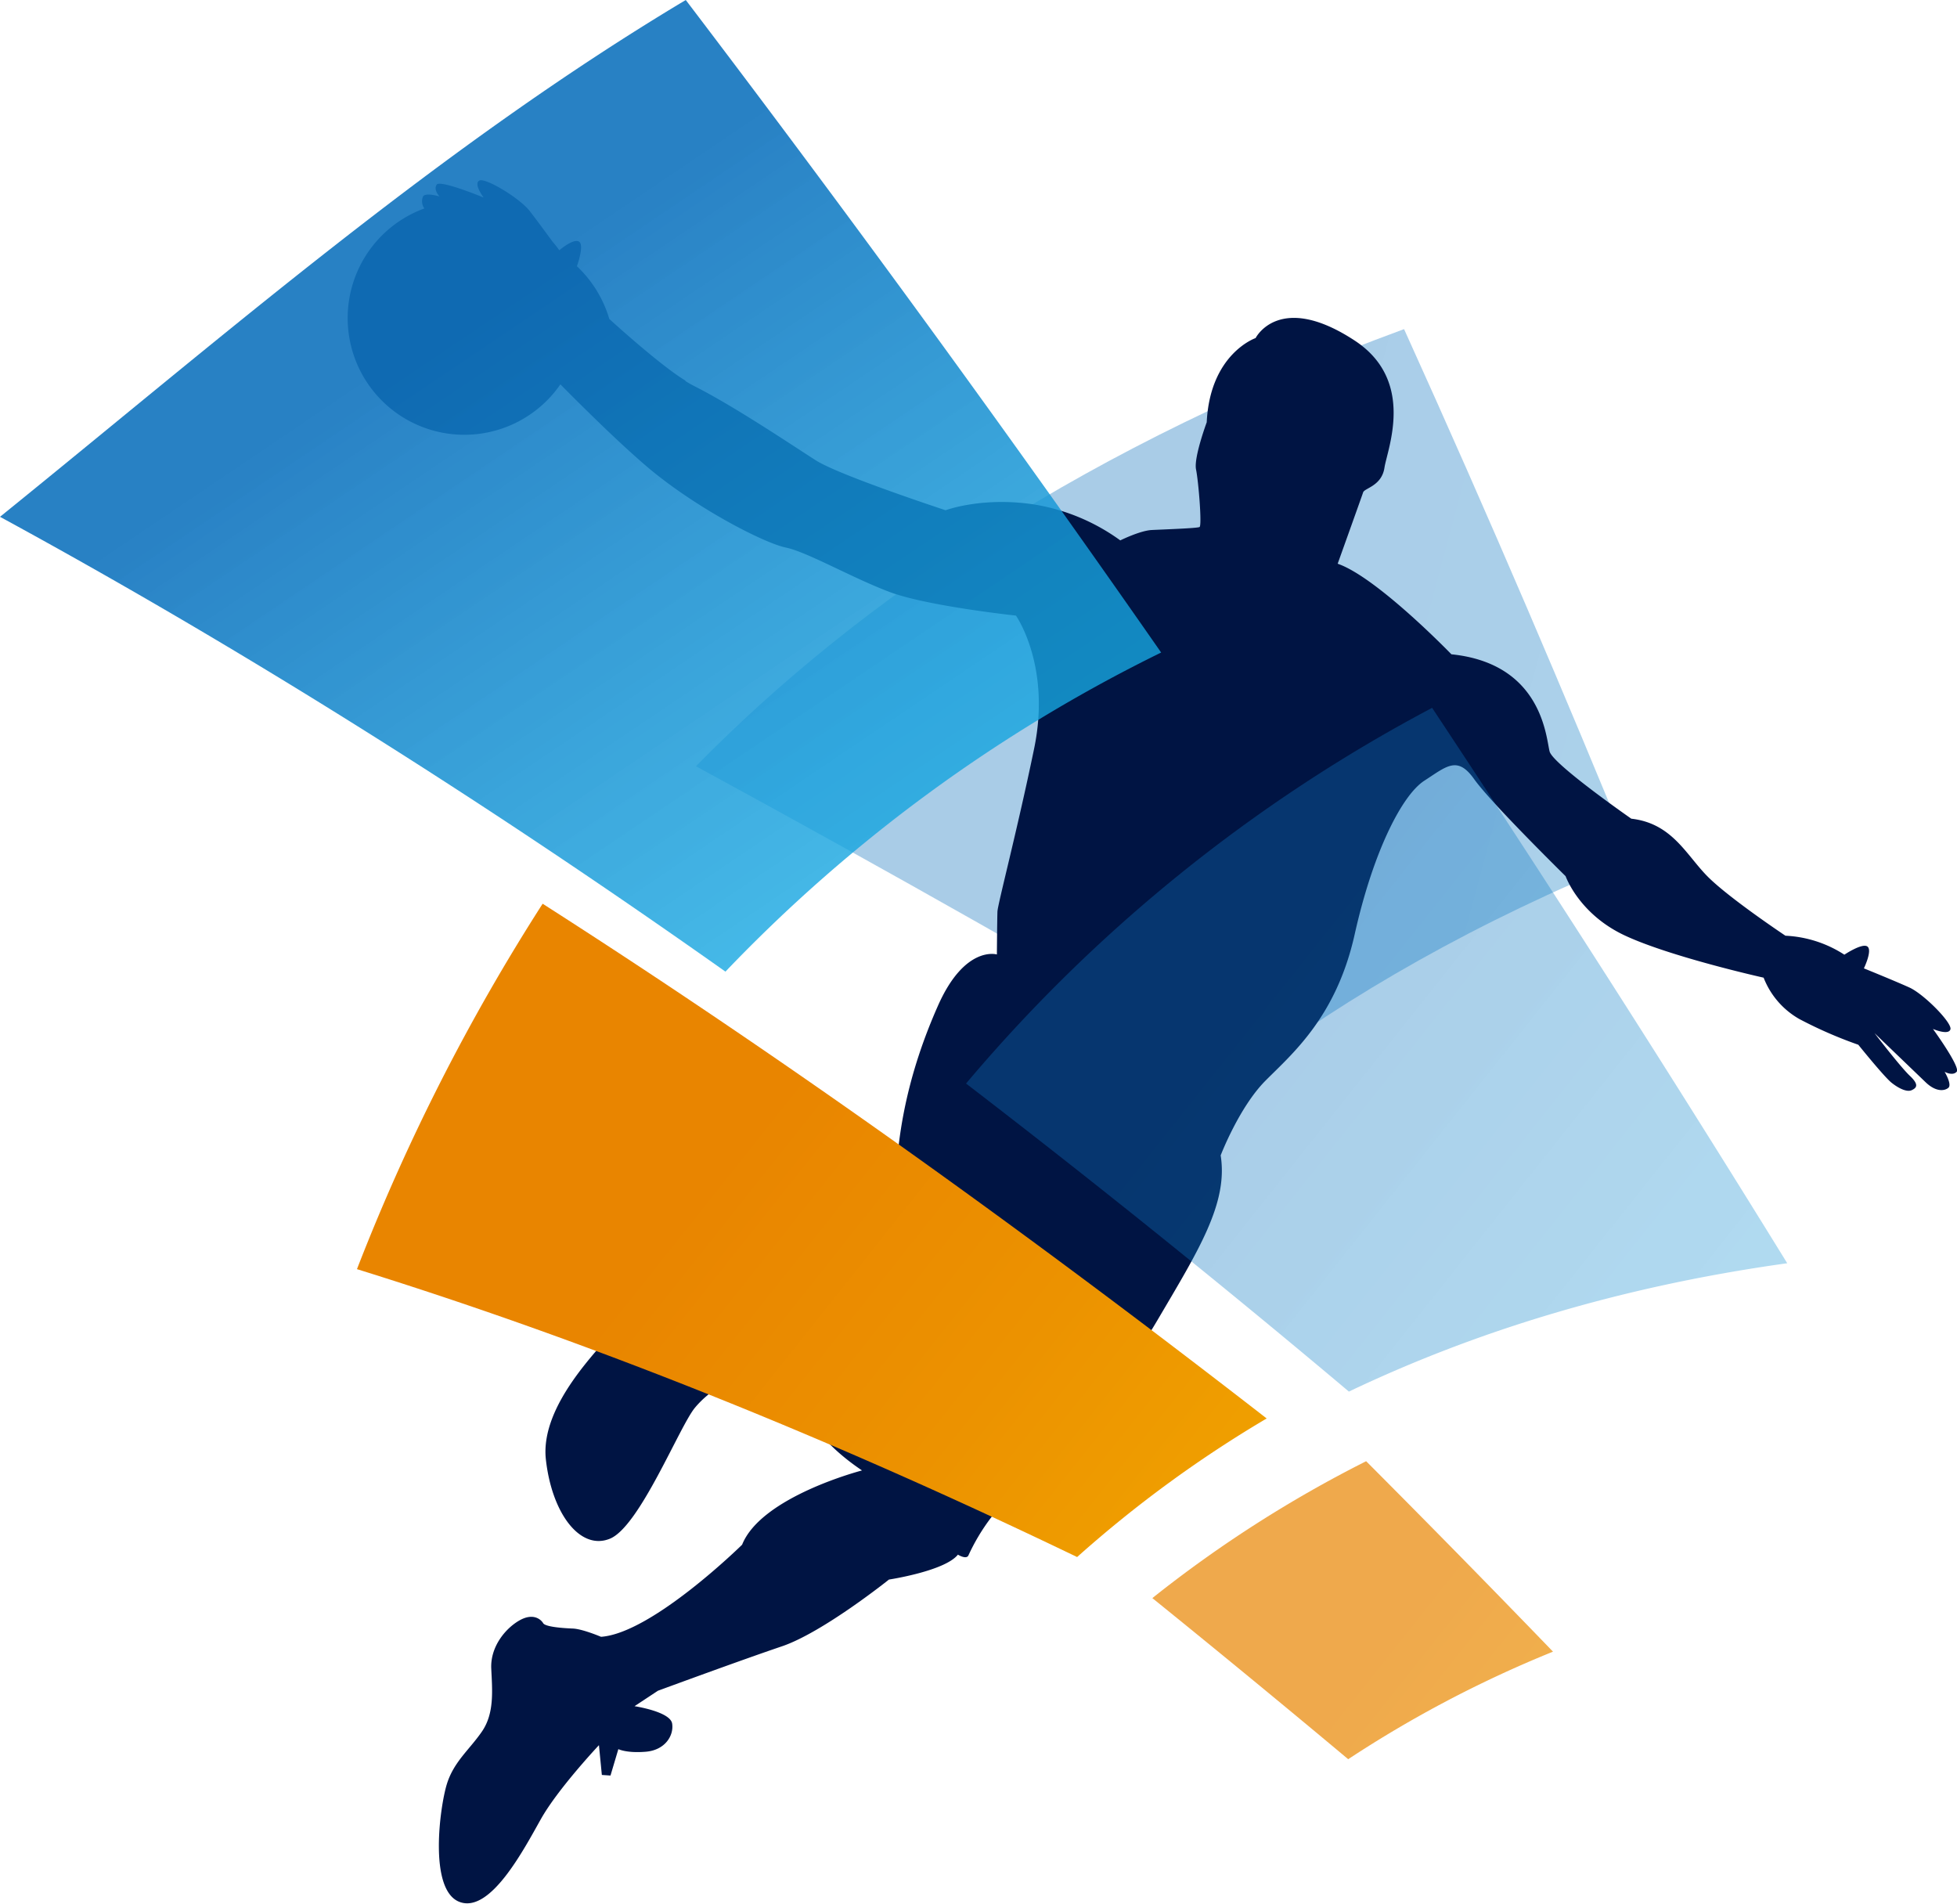 <svg xmlns="http://www.w3.org/2000/svg" xmlns:xlink="http://www.w3.org/1999/xlink" viewBox="0 0 498.12 484.52"><defs><style>.cls-1{isolation:isolate;}.cls-2,.cls-8{opacity:0.4;mix-blend-mode:screen;}.cls-2{fill:url(#linear-gradient);}.cls-3{fill:#001443;}.cls-4,.cls-5,.cls-6,.cls-7{mix-blend-mode:multiply;}.cls-5{fill:url(#linear-gradient-2);}.cls-6{opacity:0.7;fill:url(#linear-gradient-3);}.cls-7{fill:url(#linear-gradient-4);}.cls-8{fill:url(#linear-gradient-5);}</style><linearGradient id="linear-gradient" x1="1895.15" y1="-1681.08" x2="2595.13" y2="-1681.08" gradientTransform="matrix(0.97, 0.26, -0.26, 0.97, -2071.17, 1278.99)" gradientUnits="userSpaceOnUse"><stop offset="0.16" stop-color="#1173be" stop-opacity="0.9"/><stop offset="1" stop-color="#17a8e2" stop-opacity="0.8"/></linearGradient><linearGradient id="linear-gradient-2" x1="-134.11" y1="-546.99" x2="353.46" y2="-546.99" gradientTransform="matrix(0.78, 0.62, -0.62, 0.78, -126.37, 776.05)" gradientUnits="userSpaceOnUse"><stop offset="0.16" stop-color="#e98500"/><stop offset="0.34" stop-color="#ec9200"/><stop offset="0.68" stop-color="#f5b500"/><stop offset="1" stop-color="#fedb00"/></linearGradient><linearGradient id="linear-gradient-3" x1="97.47" y1="-580.63" x2="443.21" y2="-580.63" xlink:href="#linear-gradient-2"/><linearGradient id="linear-gradient-4" x1="-746.54" y1="1713.69" x2="-535.06" y2="1713.69" gradientTransform="matrix(0.56, 0.83, 0.83, -0.56, -914.03, 1637.22)" xlink:href="#linear-gradient"/><linearGradient id="linear-gradient-5" x1="-21.33" y1="-697.38" x2="276.8" y2="-697.38" gradientTransform="matrix(0.78, 0.62, -0.62, 0.78, -126.37, 776.05)" xlink:href="#linear-gradient"/></defs><g class="cls-1"><g id="Capa_2" data-name="Capa 2"><g id="Capa_1-2" data-name="Capa 1"><path class="cls-2" d="M357.38,83.76c22.44,49.53,41.37,94.07,58,134.71-39.41,16-72.09,34.75-99.15,55.16-42.82-25.1-89.1-51.44-139.09-78.62C219,152.33,277.34,113.18,357.38,83.76Z"/><path class="cls-3" d="M492,261.87s4,1.73,4.45.08S489.7,253,486,251.32s-11.58-4.87-11.58-4.87,2.21-4.55.91-5.55-5.88,2.07-5.88,2.07a30.14,30.14,0,0,0-15-4.83S440,228.51,434.57,223s-9-13.47-19.35-14.64c0,0-19.89-13.82-20.79-17.09s-1.72-22.37-25-24.75c0,0-18.93-19.59-28.95-23.05,0,0,6.12-17.06,6.48-18.16s4.73-1.62,5.43-6.28,8-22-7.45-32.27c-19.32-12.74-25.35-.72-25.35-.72S308,90,307.15,107.47c0,0-3.34,9-2.72,12s1.55,14.34.89,14.66-9.2.61-12.17.76-8,2.64-8,2.64a51.33,51.33,0,0,0-22.25-9.19c-13.08-1.92-22.21,1.52-22.21,1.52s-27-8.86-33-12.68-20-13.26-30.22-18.53c-.92-.47-1.95-1-3-1.66l0-.12c-6.61-4-19.38-15.69-19.38-15.69a30.21,30.21,0,0,0-8.25-13.43s1.9-5.17.62-6.2-4.68,1.8-5.1,2.14c-.54-.76-1.12-1.5-1.74-2.21-1.67-2.29-4.24-5.78-5.83-7.82-2.51-3.23-11.32-8.56-12.81-7.69s1.13,4.31,1.13,4.31S112,45.68,111.14,47s.72,3,.72,3-3.64-1.12-4.2.05a3.09,3.09,0,0,0,.36,3,29.7,29.7,0,1,0,34.62,44.77c6.26,6.34,14.89,14.82,21.86,20.8C177,129.29,194.57,138.24,200,139.35s16.93,7.74,26.46,11.32,32.13,6,32.13,6,9,12.74,4.63,33.85-9.27,39.62-9.34,41.49-.14,10.9-.14,10.9-8.14-2.44-15,13.05-13,36.41-10,62a30.09,30.09,0,0,0-17.95.84c-9.15,3.56-18.15,6.92-18.15,6.92l-7.1-.8s.34-2-3-2.91-10.94,1-10.94,1-8.69-2.1-11.1,3.35-2.62,9.39-5.1,13.06-18,18.12-16.46,32,8.8,23.28,16.33,20.17,17.67-28.53,21.58-33.28,9.22-6.95,9.81-8,4.58-1.55,6.34-4.08c0,0,6.05,3.37,9.75,3.63,0,0-1.78,11.94,16.66,24.37,0,0-25.61,6.62-30.52,18.9,0,0-22.89,22.53-35.91,23.44,0,0-4.71-2-7.16-2.1s-7-.41-7.57-1.37-2.55-2.7-6.07-.68-7.4,6.66-7.14,12.24.82,11.36-2.36,16-7.15,7.66-8.93,13.36-4.72,26.91,3.16,30,16.46-13.42,20.8-21.12,14.74-18.75,14.74-18.75l.74,7.58,2.2.15,2-6.72s2.11,1.07,7,.66,7.17-4.12,6.69-7.17-9.57-4.42-9.57-4.42l5.95-3.93S188.55,422.53,199,419,226.27,402,226.27,402s14.25-2.16,17.55-6.34c0,0,2.06,1.29,2.65.25a51.14,51.14,0,0,1,13-17.38c8.72-7.3,24.52-24.5,35.07-42.43s18.09-29.86,16.16-42.05c0,0,4.67-12.22,11.39-19s18-16.12,22.72-37.26,12.08-35.45,17.73-39.1,8.4-6.44,12.67-.41,23.29,24.71,23.29,24.71,3.34,9.58,15,15.06,35.4,10.77,35.4,10.77a20.72,20.72,0,0,0,9.12,10.54A109.68,109.68,0,0,0,473,265.89s6.6,8.2,8.49,9.69,3.92,2.42,5.1,1.87,2-1.32-.46-3.64-9-10.87-9-10.87,10.41,10,13,12.49,4.77,2.26,5.78,1.43-.94-4.09-.94-4.09,2,1.15,3.06,0S492,261.87,492,261.87Z"/><g class="cls-4"><path class="cls-5" d="M138.12,230c64.19,41.06,125.7,85.51,184.29,131a306.71,306.71,0,0,0-48.25,35.27C212.24,366.46,151,341.7,90.86,323A519.7,519.7,0,0,1,138.12,230Z"/><path class="cls-6" d="M347.73,371.88q24.47,24.54,47.56,48.47a297.86,297.86,0,0,0-52.13,27.37q-24.41-20.43-49.85-41A313.37,313.37,0,0,1,347.73,371.88Z"/></g><path class="cls-7" d="M0,131.53C56.8,85.6,112,37.39,174.55,0c44.31,58.25,84.65,113.87,121,166.07a391.76,391.76,0,0,0-110.9,81.21C126.4,206.08,64.38,166.56,0,131.53Z"/><path class="cls-8" d="M364.52,180.15a398.5,398.5,0,0,0-118.63,95.61c33.59,25.79,66.09,52,97.45,78.4,31.74-15.13,68.6-26.69,111.57-32.66C427.67,277.35,397.7,230.22,364.52,180.15Z"/></g></g></g></svg>